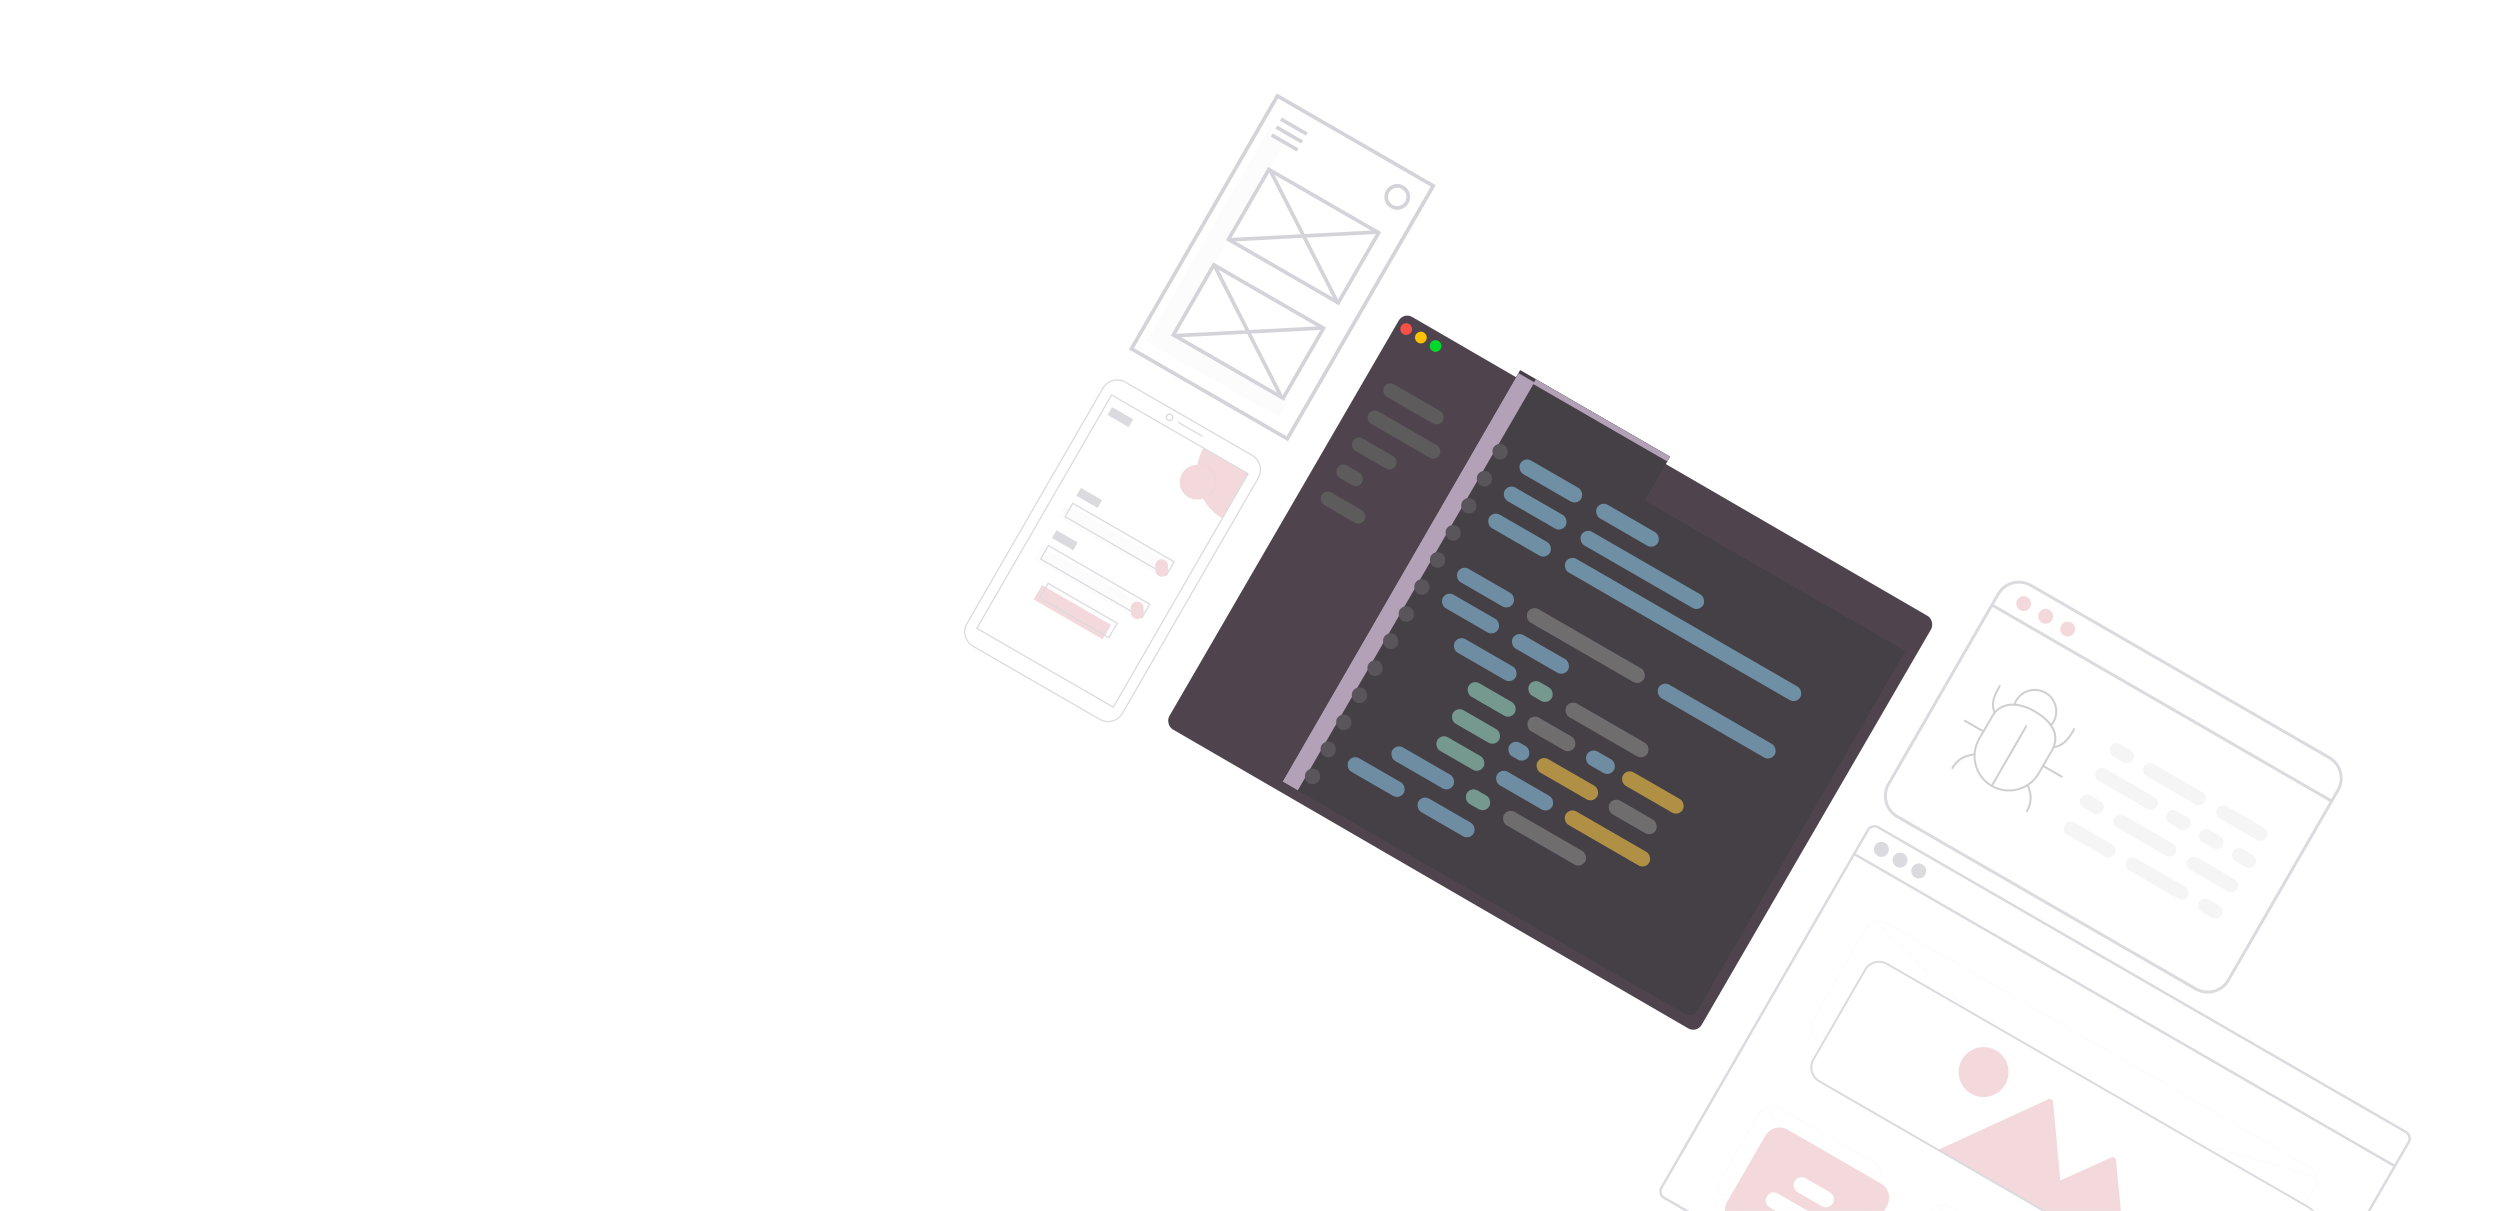 <svg xmlns="http://www.w3.org/2000/svg" xmlns:xlink="http://www.w3.org/1999/xlink" width="1920" height="930" viewBox="0 0 1920 930">
  <defs>
    <clipPath id="clip-path">
      <rect id="Rectangle_1057" data-name="Rectangle 1057" width="1920" height="930" transform="translate(1376 -717)" fill="#f8f8f8"/>
    </clipPath>
    <filter id="Rectangle_983" x="856.301" y="200.7" width="662.398" height="623.599" filterUnits="userSpaceOnUse">
      <feOffset dy="6" input="SourceAlpha"/>
      <feGaussianBlur stdDeviation="12" result="blur"/>
      <feFlood flood-opacity="0.4"/>
      <feComposite operator="in" in2="blur"/>
      <feComposite in="SourceGraphic"/>
    </filter>
    <clipPath id="clip-path-2">
      <path id="Path_2700" data-name="Path 2700" d="M-512,456V417H-645V782h356.588A7.413,7.413,0,0,0-281,774.588V456Z" fill="none"/>
    </clipPath>
    <filter id="Rectangle_984" x="902.926" y="236.334" width="279.54" height="380.197" filterUnits="userSpaceOnUse">
      <feOffset dx="7" dy="7" input="SourceAlpha"/>
      <feGaussianBlur stdDeviation="2.5" result="blur-2"/>
      <feFlood flood-opacity="0.051"/>
      <feComposite operator="in" in2="blur-2"/>
      <feComposite in="SourceGraphic"/>
    </filter>
    <filter id="Rectangle_985" x="1166.966" y="203.16" width="177.547" height="162.54" filterUnits="userSpaceOnUse">
      <feOffset dx="7" dy="7" input="SourceAlpha"/>
      <feGaussianBlur stdDeviation="2.5" result="blur-3"/>
      <feFlood flood-opacity="0.051"/>
      <feComposite operator="in" in2="blur-3"/>
      <feComposite in="SourceGraphic"/>
    </filter>
  </defs>
  <g id="Mask_Group_11" data-name="Mask Group 11" transform="translate(-1376 717)" clip-path="url(#clip-path)">
    <g id="Group_1184" data-name="Group 1184" transform="translate(1376 -848)">
      <g id="Group_1178" data-name="Group 1178" transform="translate(1934.552 376.568) rotate(30)">
        <g transform="matrix(0.87, -0.5, 0.5, 0.87, -1798.16, 754.61)" filter="url(#Rectangle_983)">
          <rect id="Rectangle_983-2" data-name="Rectangle 983" width="471" height="365" rx="7.455" transform="translate(1074.8 230.7) rotate(30)" fill="#4f444d"/>
        </g>
        <path id="Path_2699" data-name="Path 2699" d="M-512,456V417H-645V782h356.588A7.413,7.413,0,0,0-281,774.588V456Z" fill="#453f46"/>
        <g id="Group_1176" data-name="Group 1176">
          <g id="Group_1175" data-name="Group 1175" clip-path="url(#clip-path-2)">
            <g transform="matrix(0.87, -0.5, 0.5, 0.87, -1798.16, 754.61)" filter="url(#Rectangle_984)">
              <rect id="Rectangle_984-2" data-name="Rectangle 984" width="93" height="368" transform="translate(1087.43 236.83) rotate(30)" fill="#b3a1b7"/>
            </g>
            <g transform="matrix(0.87, -0.5, 0.5, 0.87, -1798.16, 754.61)" filter="url(#Rectangle_985)">
              <rect id="Rectangle_985-2" data-name="Rectangle 985" width="93" height="134" transform="matrix(-0.5, 0.87, -0.87, -0.5, 1330.01, 270.66)" fill="#b3a1b7"/>
            </g>
          </g>
        </g>
        <circle id="Ellipse_148" data-name="Ellipse 148" cx="4.5" cy="4.5" r="4.5" transform="translate(-741 429)" fill="#fc4f47"/>
        <circle id="Ellipse_149" data-name="Ellipse 149" cx="4.5" cy="4.5" r="4.5" transform="translate(-728 429)" fill="#fec200"/>
        <circle id="Ellipse_150" data-name="Ellipse 150" cx="4.5" cy="4.5" r="4.5" transform="translate(-715 429)" fill="#00d82c"/>
        <rect id="Rectangle_986" data-name="Rectangle 986" width="52" height="11" rx="5.5" transform="translate(-729 475)" fill="#5d5b5c"/>
        <rect id="Rectangle_987" data-name="Rectangle 987" width="63" height="11" rx="5.5" transform="translate(-729 499)" fill="#5d5b5c"/>
        <rect id="Rectangle_988" data-name="Rectangle 988" width="38" height="11" rx="5.5" transform="translate(-729 523)" fill="#5d5b5c"/>
        <rect id="Rectangle_989" data-name="Rectangle 989" width="22" height="11" rx="5.5" transform="translate(-729 547)" fill="#5d5b5c"/>
        <rect id="Rectangle_990" data-name="Rectangle 990" width="38" height="11" rx="5.5" transform="translate(-729 571)" fill="#5d5b5c"/>
        <g id="Group_1177" data-name="Group 1177">
          <rect id="Rectangle_991" data-name="Rectangle 991" width="54" height="12" rx="6" transform="translate(-609 473)" fill="#6f8fa4"/>
          <rect id="Rectangle_992" data-name="Rectangle 992" width="12" height="12" rx="6" transform="translate(-633 473)" fill="#5a555a"/>
          <rect id="Rectangle_993" data-name="Rectangle 993" width="12" height="12" rx="6" transform="translate(-633 497)" fill="#5a555a"/>
          <rect id="Rectangle_994" data-name="Rectangle 994" width="12" height="12" rx="6" transform="translate(-633 521)" fill="#5a555a"/>
          <rect id="Rectangle_995" data-name="Rectangle 995" width="12" height="12" rx="6" transform="translate(-633 545)" fill="#5a555a"/>
          <rect id="Rectangle_996" data-name="Rectangle 996" width="12" height="12" rx="6" transform="translate(-633 569)" fill="#5a555a"/>
          <rect id="Rectangle_997" data-name="Rectangle 997" width="12" height="12" rx="6" transform="translate(-633 593)" fill="#5a555a"/>
          <rect id="Rectangle_998" data-name="Rectangle 998" width="12" height="12" rx="6" transform="translate(-633 617)" fill="#5a555a"/>
          <rect id="Rectangle_999" data-name="Rectangle 999" width="12" height="12" rx="6" transform="translate(-633 641)" fill="#5a555a"/>
          <rect id="Rectangle_1000" data-name="Rectangle 1000" width="12" height="12" rx="6" transform="translate(-633 665)" fill="#5a555a"/>
          <rect id="Rectangle_1001" data-name="Rectangle 1001" width="12" height="12" rx="6" transform="translate(-633 689)" fill="#5a555a"/>
          <rect id="Rectangle_1002" data-name="Rectangle 1002" width="12" height="12" rx="6" transform="translate(-633 713)" fill="#5a555a"/>
          <rect id="Rectangle_1003" data-name="Rectangle 1003" width="12" height="12" rx="6" transform="translate(-633 737)" fill="#5a555a"/>
          <rect id="Rectangle_1004" data-name="Rectangle 1004" width="12" height="12" rx="6" transform="translate(-633 761)" fill="#5a555a"/>
          <rect id="Rectangle_1005" data-name="Rectangle 1005" width="54" height="12" rx="6" transform="translate(-609 497)" fill="#6f8fa4"/>
          <rect id="Rectangle_1006" data-name="Rectangle 1006" width="54" height="12" rx="6" transform="translate(-609 521)" fill="#6f8fa4"/>
          <rect id="Rectangle_1007" data-name="Rectangle 1007" width="49" height="12" rx="6" transform="translate(-609 569)" fill="#6e8da3"/>
          <rect id="Rectangle_1008" data-name="Rectangle 1008" width="49" height="12" rx="6" transform="translate(-609 592)" fill="#6e8da3"/>
          <rect id="Rectangle_1009" data-name="Rectangle 1009" width="54" height="12" rx="6" transform="translate(-541 473)" fill="#6f8fa4"/>
          <rect id="Rectangle_1010" data-name="Rectangle 1010" width="108" height="12" rx="6" transform="translate(-541 497)" fill="#6f8fa4"/>
          <rect id="Rectangle_1011" data-name="Rectangle 1011" width="208" height="12" rx="6" transform="translate(-541 521)" fill="#6f8fa4"/>
          <rect id="Rectangle_1012" data-name="Rectangle 1012" width="103" height="12" rx="6" transform="translate(-547 569)" fill="#706d6f"/>
          <rect id="Rectangle_1013" data-name="Rectangle 1013" width="103" height="12" rx="6" transform="translate(-431 569)" fill="#6e8da2"/>
          <rect id="Rectangle_1014" data-name="Rectangle 1014" width="49" height="12" rx="6" transform="translate(-547 592)" fill="#6e8da3"/>
          <rect id="Rectangle_1015" data-name="Rectangle 1015" width="49" height="12" rx="6" transform="translate(-609 737)" fill="#6e8da3"/>
          <rect id="Rectangle_1016" data-name="Rectangle 1016" width="49" height="12" rx="6" transform="translate(-547 737)" fill="#6e8da3"/>
          <rect id="Rectangle_1017" data-name="Rectangle 1017" width="54" height="12" rx="6" transform="translate(-584 617)" fill="#6e8da3"/>
          <rect id="Rectangle_1018" data-name="Rectangle 1018" width="20" height="12" rx="6" transform="translate(-518 617)" fill="#75998e"/>
          <rect id="Rectangle_1019" data-name="Rectangle 1019" width="72" height="12" rx="6" transform="translate(-485 617)" fill="#706d6f"/>
          <rect id="Rectangle_1020" data-name="Rectangle 1020" width="54" height="12" rx="6" transform="translate(-584 713)" fill="#6e8da3"/>
          <rect id="Rectangle_1021" data-name="Rectangle 1021" width="20" height="12" rx="6" transform="translate(-518 713)" fill="#75998e"/>
          <rect id="Rectangle_1022" data-name="Rectangle 1022" width="72" height="12" rx="6" transform="translate(-485 713)" fill="#706d6f"/>
          <rect id="Rectangle_1023" data-name="Rectangle 1023" width="41" height="12" rx="6" transform="translate(-558 641)" fill="#75998e"/>
          <rect id="Rectangle_1024" data-name="Rectangle 1024" width="41" height="12" rx="6" transform="translate(-505 641)" fill="#706d6f"/>
          <rect id="Rectangle_1025" data-name="Rectangle 1025" width="24" height="12" rx="6" transform="translate(-453 641)" fill="#6e8da3"/>
          <rect id="Rectangle_1026" data-name="Rectangle 1026" width="53" height="12" rx="6" transform="translate(-421 641)" fill="#af9045"/>
          <rect id="Rectangle_1027" data-name="Rectangle 1027" width="41" height="12" rx="6" transform="translate(-558 665)" fill="#75998e"/>
          <rect id="Rectangle_1028" data-name="Rectangle 1028" width="41" height="12" rx="6" transform="translate(-419 665)" fill="#706d6f"/>
          <rect id="Rectangle_1029" data-name="Rectangle 1029" width="17" height="12" rx="6" transform="translate(-508 665)" fill="#6e8da3"/>
          <rect id="Rectangle_1030" data-name="Rectangle 1030" width="53" height="12" rx="6" transform="translate(-483 665)" fill="#af9045"/>
          <rect id="Rectangle_1031" data-name="Rectangle 1031" width="41" height="12" rx="6" transform="translate(-558 689)" fill="#75998e"/>
          <rect id="Rectangle_1032" data-name="Rectangle 1032" width="49" height="12" rx="6" transform="translate(-505 689)" fill="#6e8da3"/>
          <rect id="Rectangle_1033" data-name="Rectangle 1033" width="74.128" height="12" rx="6" transform="translate(-444.128 689)" fill="#af9045"/>
        </g>
      </g>
      <g id="Group_1180" data-name="Group 1180" transform="translate(1437.108 762.191) rotate(30)" opacity="0.19">
        <g id="Group_1179" data-name="Group 1179" transform="translate(0 0)">
          <path id="Path_2701" data-name="Path 2701" d="M474.682,0H6.722A6.729,6.729,0,0,0,0,6.723v317.1a6.728,6.728,0,0,0,6.722,6.723H474.682a6.717,6.717,0,0,0,5.112-2.359,1.572,1.572,0,0,0,.146-.185,6.292,6.292,0,0,0,.964-1.627,6.56,6.56,0,0,0,.509-2.552V6.723A6.73,6.73,0,0,0,474.682,0Zm4.811,323.825a4.76,4.76,0,0,1-.794,2.637,4.971,4.971,0,0,1-1.819,1.634,4.768,4.768,0,0,1-2.2.532H6.722a4.809,4.809,0,0,1-4.8-4.8V6.723a4.809,4.809,0,0,1,4.8-4.8H474.682a4.81,4.81,0,0,1,4.811,4.8Z" transform="translate(0)" fill="#3f3d56"/>
          <rect id="Rectangle_1034" data-name="Rectangle 1034" width="479.49" height="1.922" transform="translate(0.957 26.944)" fill="#3f3d56"/>
          <ellipse id="Ellipse_151" data-name="Ellipse 151" cx="5.765" cy="5.765" rx="5.765" ry="5.765" transform="translate(11.526 8.648)" fill="#3f3d56"/>
          <ellipse id="Ellipse_152" data-name="Ellipse 152" cx="5.765" cy="5.765" rx="5.765" ry="5.765" transform="translate(28.103 8.648)" fill="#3f3d56"/>
          <ellipse id="Ellipse_153" data-name="Ellipse 153" cx="5.765" cy="5.765" rx="5.765" ry="5.765" transform="translate(44.678 8.648)" fill="#3f3d56"/>
          <path id="Path_2702" data-name="Path 2702" d="M387.011,105.619H13.106A13.121,13.121,0,0,1,0,92.513V13.106A13.121,13.121,0,0,1,13.106,0h373.9a13.121,13.121,0,0,1,13.106,13.106V92.513A13.121,13.121,0,0,1,387.011,105.619ZM13.106,1.542A11.577,11.577,0,0,0,1.542,13.106V92.513a11.577,11.577,0,0,0,11.564,11.564h373.9a11.577,11.577,0,0,0,11.564-11.564V13.106A11.577,11.577,0,0,0,387.011,1.542Z" transform="translate(36.576 60.651)" fill="#f2f2f2"/>
          <path id="Path_2703" data-name="Path 2703" d="M95.6,84.8H13.106A13.121,13.121,0,0,1,0,71.7V13.106A13.121,13.121,0,0,1,13.106,0H95.6A13.121,13.121,0,0,1,108.7,13.106V71.7A13.121,13.121,0,0,1,95.6,84.8ZM13.106,1.542A11.577,11.577,0,0,0,1.542,13.106V71.7A11.577,11.577,0,0,0,13.106,83.261H95.6A11.577,11.577,0,0,0,107.16,71.7V13.106A11.577,11.577,0,0,0,95.6,1.542Z" transform="translate(36.576 224.861)" fill="#f2f2f2"/>
          <path id="Path_2704" data-name="Path 2704" d="M95.6,84.8H13.106A13.121,13.121,0,0,1,0,71.7V13.106A13.121,13.121,0,0,1,13.106,0H95.6A13.121,13.121,0,0,1,108.7,13.106V71.7A13.121,13.121,0,0,1,95.6,84.8ZM13.106,1.542A11.577,11.577,0,0,0,1.542,13.106V71.7A11.577,11.577,0,0,0,13.106,83.261H95.6A11.577,11.577,0,0,0,107.16,71.7V13.106A11.577,11.577,0,0,0,95.6,1.542Z" transform="translate(327.991 224.861)" fill="#f2f2f2"/>
          <path id="Path_2705" data-name="Path 2705" d="M95.6,84.8H13.106A13.121,13.121,0,0,1,0,71.7V13.106A13.121,13.121,0,0,1,13.106,0H95.6A13.121,13.121,0,0,1,108.7,13.106V71.7A13.121,13.121,0,0,1,95.6,84.8ZM13.106,1.542A11.577,11.577,0,0,0,1.542,13.106V71.7A11.577,11.577,0,0,0,13.106,83.261H95.6A11.577,11.577,0,0,0,107.16,71.7V13.106A11.577,11.577,0,0,0,95.6,1.542Z" transform="translate(188.451 224.861)" fill="#f2f2f2"/>
          <rect id="Rectangle_1035" data-name="Rectangle 1035" width="1.542" height="406.59" transform="translate(40.8 65.764) rotate(-76.252)" fill="#f2f2f2"/>
          <rect id="Rectangle_1036" data-name="Rectangle 1036" width="403.125" height="1.542" transform="matrix(0.971, -0.24, 0.24, 0.971, 40.803, 161.181)" fill="#f2f2f2"/>
          <path id="Path_2706" data-name="Path 2706" d="M386.625,104.848H12.72A12.735,12.735,0,0,1,0,92.127V12.72A12.735,12.735,0,0,1,12.72,0h373.9a12.735,12.735,0,0,1,12.721,12.72V92.127A12.735,12.735,0,0,1,386.625,104.848Z" transform="translate(52.38 88.019)" fill="#fff"/>
          <rect id="Rectangle_1037" data-name="Rectangle 1037" width="1.542" height="125.314" transform="translate(192.673 229.558) rotate(-52.043)" fill="#f2f2f2"/>
          <rect id="Rectangle_1038" data-name="Rectangle 1038" width="124.887" height="1.542" transform="translate(194.463 306.373) rotate(-38.666)" fill="#f2f2f2"/>
          <rect id="Rectangle_1039" data-name="Rectangle 1039" width="1.542" height="125.314" transform="translate(40.798 229.558) rotate(-52.043)" fill="#f2f2f2"/>
          <rect id="Rectangle_1040" data-name="Rectangle 1040" width="124.887" height="1.542" transform="translate(42.588 306.372) rotate(-38.666)" fill="#f2f2f2"/>
          <rect id="Rectangle_1041" data-name="Rectangle 1041" width="1.542" height="125.314" transform="translate(332.213 229.557) rotate(-52.043)" fill="#f2f2f2"/>
          <rect id="Rectangle_1042" data-name="Rectangle 1042" width="124.887" height="1.542" transform="translate(334.003 306.374) rotate(-38.666)" fill="#f2f2f2"/>
          <path id="Path_2707" data-name="Path 2707" d="M95.211,84.032H12.72A12.735,12.735,0,0,1,0,71.312V12.72A12.735,12.735,0,0,1,12.72,0h82.49a12.735,12.735,0,0,1,12.721,12.72V71.312a12.735,12.735,0,0,1-12.72,12.72Z" transform="translate(50.068 236.811)" fill="#bf353e"/>
          <path id="Path_2708" data-name="Path 2708" d="M27.754,12.335H6.167A6.168,6.168,0,0,1,6.167,0H27.754a6.168,6.168,0,0,1,0,12.335Z" transform="translate(87.036 262.252)" fill="#fff"/>
          <path id="Path_2709" data-name="Path 2709" d="M53.195,12.335H6.167A6.168,6.168,0,0,1,6.167,0H53.195a6.168,6.168,0,1,1,0,12.335Z" transform="translate(74.352 283.067)" fill="#fff"/>
          <path id="Path_2710" data-name="Path 2710" d="M164.749,76.121V77.1H0v-1.02l.887-1.255L53.118,1.083a2.609,2.609,0,0,1,4.232,0L92.374,50.529,117.306,15.64a2.61,2.61,0,0,1,4.225,0l42.332,59.234Z" transform="translate(171.159 115.386)" fill="#bf353e"/>
          <ellipse id="Ellipse_154" data-name="Ellipse 154" cx="19.176" cy="19.176" rx="19.176" ry="19.176" transform="translate(151.642 104.094)" fill="#bf353e"/>
          <path id="Path_2711" data-name="Path 2711" d="M387.011,105.619H13.106A13.121,13.121,0,0,1,0,92.513V13.106A13.121,13.121,0,0,1,13.106,0h373.9a13.121,13.121,0,0,1,13.106,13.106V92.513A13.121,13.121,0,0,1,387.011,105.619ZM13.106,1.542A11.577,11.577,0,0,0,1.542,13.106V92.513a11.577,11.577,0,0,0,11.564,11.564h373.9a11.577,11.577,0,0,0,11.564-11.564V13.106A11.577,11.577,0,0,0,387.011,1.542Z" transform="translate(51.995 87.634)" fill="#3f3d56"/>
        </g>
      </g>
      <g id="Group_1181" data-name="Group 1181" transform="translate(1543.378 569.813) rotate(30)" opacity="0.19">
        <path id="Path_2712" data-name="Path 2712" d="M303.591,187.883V19.476A19.5,19.5,0,0,0,284.115,0H19.476A19.5,19.5,0,0,0,0,19.476V187.882a19.5,19.5,0,0,0,19.476,19.476h264.64a19.5,19.5,0,0,0,19.475-19.476ZM19.476,205.067A17.2,17.2,0,0,1,2.291,187.883V19.476A17.2,17.2,0,0,1,19.476,2.291h264.64A17.2,17.2,0,0,1,301.3,19.476V187.883a17.2,17.2,0,0,1-17.184,17.184Z" transform="translate(0 0)" fill="#3f3d56"/>
        <path id="Path_2713" data-name="Path 2713" d="M300.154,2.291H1.146A1.146,1.146,0,1,1,1.146,0H300.154a1.146,1.146,0,0,1,0,2.291Z" transform="translate(1.146 28.009)" fill="#3f3d56"/>
        <ellipse id="Ellipse_155" data-name="Ellipse 155" cx="5.728" cy="5.728" rx="5.728" ry="5.728" transform="translate(16.039 10.31)" fill="#bf353e"/>
        <ellipse id="Ellipse_156" data-name="Ellipse 156" cx="5.728" cy="5.728" rx="5.728" ry="5.728" transform="translate(35.514 10.31)" fill="#bf353e"/>
        <ellipse id="Ellipse_157" data-name="Ellipse 157" cx="5.728" cy="5.728" rx="5.728" ry="5.728" transform="translate(54.99 10.31)" fill="#bf353e"/>
        <path id="Path_2714" data-name="Path 2714" d="M10.264,19.291a.771.771,0,0,1-.771-.771C9.493,10.481,5.969,6,.284,1.369a.771.771,0,1,1,.973-1.2c6.037,4.915,9.777,9.7,9.778,18.347a.771.771,0,0,1-.771.771Z" transform="translate(93.263 134.304)"/>
        <path id="Path_2715" data-name="Path 2715" d="M.771,19.291A.771.771,0,0,1,0,18.52C0,9.872,3.741,5.088,9.777.173a.771.771,0,1,1,.973,1.2C5.066,6,1.542,10.482,1.542,18.52a.771.771,0,0,1-.771.771Z" transform="translate(36.716 134.304)"/>
        <path id="Path_2716" data-name="Path 2716" d="M.771,21.354a.771.771,0,0,1-.487-1.369C6.128,15.228,6.6,8.469,6.6.771a.771.771,0,1,1,1.542,0c0,8.1-.518,15.224-6.888,20.41a.766.766,0,0,1-.486.173Z" transform="translate(96.152 79.409)"/>
        <path id="Path_2717" data-name="Path 2717" d="M7.375,20.941a.766.766,0,0,1-.486-.173C.518,15.582,0,8.644,0,.771a.771.771,0,1,1,1.542,0c0,7.738.465,14.035,6.32,18.8a.771.771,0,0,1-.487,1.369Z" transform="translate(36.715 79.409)"/>
        <path id="Path_2718" data-name="Path 2718" d="M17.281,1.542H.771A.771.771,0,1,1,.771,0h16.51a.771.771,0,1,1,0,1.542Z" transform="translate(96.152 115.757)"/>
        <path id="Path_2719" data-name="Path 2719" d="M17.281,1.542H.771A.771.771,0,1,1,.771,0h16.51a.771.771,0,1,1,0,1.542Z" transform="translate(26.81 115.757)"/>
        <path id="Path_2720" data-name="Path 2720" d="M.771,54.374A.771.771,0,0,1,0,53.6V.771a.771.771,0,0,1,1.542,0V53.6a.771.771,0,0,1-.771.771Z" transform="translate(69.736 95.919)"/>
        <path id="Path_2721" data-name="Path 2721" d="M27.187,67.6A27.218,27.218,0,0,1,0,40.41V20.583C0,7.887,10.417,0,27.187,0,44.719,0,54.374,7.31,54.374,20.583V40.409A27.218,27.218,0,0,1,27.187,67.6Zm0-66.055c-12.4,0-25.645,5-25.645,19.041V40.41a25.645,25.645,0,1,0,51.29,0V20.583c0-16.567-16.068-19.041-25.645-19.041Z" transform="translate(43.32 82.696)"/>
        <path id="Path_2722" data-name="Path 2722" d="M1.478,21.256a.771.771,0,0,1-.716-.486A10.86,10.86,0,0,1,0,17.276,17.327,17.327,0,0,1,17.235,0h.088A17.32,17.32,0,0,1,34.561,17.236a9.427,9.427,0,0,1-.7,3.246.771.771,0,1,1-1.426-.586,7.859,7.859,0,0,0,.587-2.689,15.769,15.769,0,0,0-15.7-15.665h-.085a15.774,15.774,0,0,0-15.7,15.7A9.31,9.31,0,0,0,2.194,20.2a.772.772,0,0,1-.716,1.057Z" transform="translate(53.227 66.201)"/>
        <path id="Path_2723" data-name="Path 2723" d="M14.648,10.793H5.4A5.4,5.4,0,0,1,5.4,0h9.251a5.4,5.4,0,1,1,0,10.793Z" transform="translate(134.157 72.47)" fill="#ccc"/>
        <path id="Path_2724" data-name="Path 2724" d="M14.648,10.793H5.4A5.4,5.4,0,0,1,5.4,0h9.251a5.4,5.4,0,1,1,0,10.793Z" transform="translate(197.374 95.213)" fill="#ccc"/>
        <path id="Path_2725" data-name="Path 2725" d="M14.648,10.793H5.4A5.4,5.4,0,0,1,5.4,0h9.251a5.4,5.4,0,1,1,0,10.793Z" transform="translate(226.67 95.213)" fill="#ccc"/>
        <path id="Path_2726" data-name="Path 2726" d="M14.648,10.793H5.4A5.4,5.4,0,0,1,5.4,0h9.251a5.4,5.4,0,0,1,0,10.793Z" transform="translate(255.966 95.213)" fill="#ccc"/>
        <path id="Path_2727" data-name="Path 2727" d="M48.569,10.793H5.4A5.4,5.4,0,0,1,5.4,0H48.569a5.4,5.4,0,1,1,0,10.793Z" transform="translate(164.224 72.855)" fill="#ccc"/>
        <path id="Path_2728" data-name="Path 2728" d="M48.569,10.793H5.4A5.4,5.4,0,0,1,5.4,0H48.569a5.4,5.4,0,1,1,0,10.793Z" transform="translate(134.157 94.442)" fill="#ccc"/>
        <path id="Path_2729" data-name="Path 2729" d="M38.547,10.793H5.4A5.4,5.4,0,0,1,5.4,0h33.15a5.4,5.4,0,1,1,0,10.793Z" transform="translate(228.983 72.855)" fill="#ccc"/>
        <path id="Path_2730" data-name="Path 2730" d="M14.648,10.793H5.4A5.4,5.4,0,0,1,5.4,0h9.251a5.4,5.4,0,0,1,0,10.793Z" transform="translate(134.157 117.955)" fill="#ccc"/>
        <path id="Path_2731" data-name="Path 2731" d="M48.569,10.793H5.4A5.4,5.4,0,0,1,5.4,0H48.569a5.4,5.4,0,1,1,0,10.793Z" transform="translate(164.224 118.341)" fill="#ccc"/>
        <path id="Path_2732" data-name="Path 2732" d="M38.547,10.793H5.4A5.4,5.4,0,0,1,5.4,0h33.15a5.4,5.4,0,1,1,0,10.793Z" transform="translate(228.983 118.341)" fill="#ccc"/>
        <path id="Path_2733" data-name="Path 2733" d="M0,5.4A5.4,5.4,0,0,1,5.4,0h9.251a5.4,5.4,0,1,1,0,10.793H5.4A5.4,5.4,0,0,1,0,5.4Z" transform="translate(252.882 141.854)" fill="#ccc"/>
        <path id="Path_2734" data-name="Path 2734" d="M0,5.4A5.4,5.4,0,0,1,5.4,0H48.569a5.4,5.4,0,1,1,0,10.793H5.4A5.4,5.4,0,0,1,0,5.4Z" transform="translate(188.894 142.24)" fill="#ccc"/>
        <path id="Path_2735" data-name="Path 2735" d="M0,5.4A5.4,5.4,0,0,1,5.4,0h33.15a5.4,5.4,0,1,1,0,10.793H5.4A5.4,5.4,0,0,1,0,5.4Z" transform="translate(134.157 142.24)" fill="#ccc"/>
      </g>
      <g id="Group_1182" data-name="Group 1182" transform="translate(853.162 417.482) rotate(30)" opacity="0.19">
        <rect id="Rectangle_1043" data-name="Rectangle 1043" width="61.254" height="12.843" transform="translate(35.567 167.459)" fill="#bf353e"/>
        <rect id="Rectangle_1044" data-name="Rectangle 1044" width="89.904" height="11.856" transform="translate(20.253 104.23)" fill="#f0f0f0"/>
        <path id="Path_2736" data-name="Path 2736" d="M125.563,235.135H13.246A13.261,13.261,0,0,1,0,221.889V13.246A13.261,13.261,0,0,1,13.246,0H125.562a13.261,13.261,0,0,1,13.246,13.246V221.888a13.261,13.261,0,0,1-13.246,13.246ZM13.246.988A12.272,12.272,0,0,0,.988,13.246V221.888a12.272,12.272,0,0,0,12.258,12.258H125.562a12.272,12.272,0,0,0,12.258-12.258V13.246A12.272,12.272,0,0,0,125.563.988Z" fill="#3f3d56"/>
        <path id="Path_2737" data-name="Path 2737" d="M2.964,5.928A2.964,2.964,0,1,1,5.928,2.964,2.964,2.964,0,0,1,2.964,5.928Zm0-4.94A1.976,1.976,0,1,0,4.94,2.964,1.976,1.976,0,0,0,2.964.988Z" transform="translate(53.103 3.952)" fill="#3f3d56"/>
        <rect id="Rectangle_1045" data-name="Rectangle 1045" width="21.735" height="0.988" transform="translate(63.476 6.422)" fill="#3f3d56"/>
        <path id="Path_2738" data-name="Path 2738" d="M39.518,0V39.518A39.52,39.52,0,0,1,0,0Z" transform="translate(90.398 14.325)" fill="#bf353e"/>
        <path id="Path_2739" data-name="Path 2739" d="M122.013,207.966H0V0H122.013ZM.988,206.978H121.025V.988H.988Z" transform="translate(8.398 13.831)" fill="#3f3d56"/>
        <ellipse id="Ellipse_158" data-name="Ellipse 158" cx="13.337" cy="13.337" rx="13.337" ry="13.337" transform="translate(87.928 24.699)" opacity="0.1"/>
        <ellipse id="Ellipse_159" data-name="Ellipse 159" cx="13.337" cy="13.337" rx="13.337" ry="13.337" transform="translate(85.953 26.181)" fill="#bf353e"/>
        <rect id="Rectangle_1046" data-name="Rectangle 1046" width="18.771" height="6.916" transform="translate(13.831 22.229)" fill="#3f3d56"/>
        <rect id="Rectangle_1047" data-name="Rectangle 1047" width="18.771" height="6.916" transform="translate(24.205 87.928)" fill="#3f3d56"/>
        <path id="Path_2740" data-name="Path 2740" d="M90.892,12.844H0V0H90.892Zm-89.9-.988H89.9V.988H.988Z" transform="translate(24.205 100.772)" fill="#3f3d56"/>
        <rect id="Rectangle_1048" data-name="Rectangle 1048" width="89.904" height="11.856" transform="translate(20.253 141.772)" fill="#f0f0f0"/>
        <rect id="Rectangle_1049" data-name="Rectangle 1049" width="18.771" height="6.916" transform="translate(24.205 125.471)" fill="#3f3d56"/>
        <path id="Path_2741" data-name="Path 2741" d="M90.892,12.844H0V0H90.892Zm-89.9-.988H89.9V.988H.988Z" transform="translate(24.205 138.314)" fill="#3f3d56"/>
        <path id="Path_2742" data-name="Path 2742" d="M62.242,13.831H0V0H62.242ZM.988,12.843H61.254V.988H.988Z" transform="translate(38.53 163.507)" fill="#3f3d56"/>
        <path id="Path_2743" data-name="Path 2743" d="M9.882,4.94A4.94,4.94,0,0,1,1.133,8.087l0,0a4.939,4.939,0,1,1,8.61-4.312,0,0,0,0,0,0,0h0A5.052,5.052,0,0,1,9.882,4.94Z" transform="translate(102.746 103.736)" fill="#bf353e"/>
        <path id="Path_2744" data-name="Path 2744" d="M8.892,2.964A4.94,4.94,0,0,1,.143,6.111l0,0A5.049,5.049,0,0,1,0,4.94,4.94,4.94,0,0,1,8.748,1.793a0,0,0,0,0,0,0h0A5.051,5.051,0,0,1,8.892,2.964Z" transform="translate(103.736 105.711)" opacity="0.1"/>
        <ellipse id="Ellipse_160" data-name="Ellipse 160" cx="4.94" cy="4.94" rx="4.94" ry="4.94" transform="translate(104.724 106.7)" fill="#bf353e"/>
        <path id="Path_2745" data-name="Path 2745" d="M9.882,4.94A4.94,4.94,0,0,1,1.133,8.087l0,0a4.939,4.939,0,1,1,8.61-4.312,0,0,0,0,0,0,0h0A5.052,5.052,0,0,1,9.882,4.94Z" transform="translate(102.746 141.278)" fill="#bf353e"/>
        <path id="Path_2746" data-name="Path 2746" d="M8.892,2.964A4.94,4.94,0,0,1,.143,6.111l0,0A5.05,5.05,0,0,1,0,4.94,4.94,4.94,0,0,1,8.748,1.793a0,0,0,0,0,0,0h0a5.052,5.052,0,0,1,.138,1.166Z" transform="translate(103.736 143.254)" opacity="0.1"/>
        <ellipse id="Ellipse_161" data-name="Ellipse 161" cx="4.94" cy="4.94" rx="4.94" ry="4.94" transform="translate(104.724 144.242)" fill="#bf353e"/>
      </g>
      <g id="Group_1183" data-name="Group 1183" transform="translate(867.018 202.742)" opacity="0.23">
        <path id="Path_2747" data-name="Path 2747" d="M15.513,174.875V3.458L0,0V190.388l117.053-1.2-.395-15.349Z" transform="translate(108.27 26.03) rotate(30)" fill="#f2f2f2"/>
        <path id="Path_2748" data-name="Path 2748" d="M141.028,227.055H0V0H141.028ZM2.821,224.234H138.207V2.821H2.821Z" transform="translate(113.527 0) rotate(30)" fill="#3f3d56"/>
        <rect id="Rectangle_1050" data-name="Rectangle 1050" width="22.842" height="2.821" transform="translate(117.468 18.559) rotate(30)" fill="#3f3d56"/>
        <rect id="Rectangle_1051" data-name="Rectangle 1051" width="22.842" height="2.821" transform="translate(113.943 24.666) rotate(30)" fill="#3f3d56"/>
        <rect id="Rectangle_1052" data-name="Rectangle 1052" width="22.842" height="2.821" transform="translate(110.417 30.773) rotate(30)" fill="#3f3d56"/>
        <path id="Path_2749" data-name="Path 2749" d="M9.872,19.744a9.872,9.872,0,1,1,9.872-9.872A9.872,9.872,0,0,1,9.872,19.744Zm0-16.923a7.051,7.051,0,1,0,7.052,7.051A7.051,7.051,0,0,0,9.872,2.821Z" transform="translate(202.446 65.993) rotate(30)" fill="#3f3d56"/>
        <path id="Path_2750" data-name="Path 2750" d="M100.13,64.873H0V0H100.13ZM2.821,62.052H97.309V2.821H2.821Z" transform="translate(106.979 56.472) rotate(30)" fill="#3f3d56"/>
        <rect id="Rectangle_1053" data-name="Rectangle 1053" width="2.821" height="115.411" transform="translate(106.867 58.957) rotate(-27)" fill="#3f3d56"/>
        <rect id="Rectangle_1054" data-name="Rectangle 1054" width="115.41" height="2.821" transform="translate(76.216 111.071) rotate(-3)" fill="#3f3d56"/>
        <path id="Path_2751" data-name="Path 2751" d="M100.13,64.873H0V0H100.13ZM2.821,62.052H97.309V2.821H2.821Z" transform="translate(64.67 129.752) rotate(30)" fill="#3f3d56"/>
        <rect id="Rectangle_1055" data-name="Rectangle 1055" width="2.821" height="115.411" transform="translate(63.952 131.884) rotate(-27)" fill="#3f3d56"/>
        <rect id="Rectangle_1056" data-name="Rectangle 1056" width="115.41" height="2.821" transform="translate(34.526 184.704) rotate(-3)" fill="#3f3d56"/>
      </g>
    </g>
  </g>
</svg>

